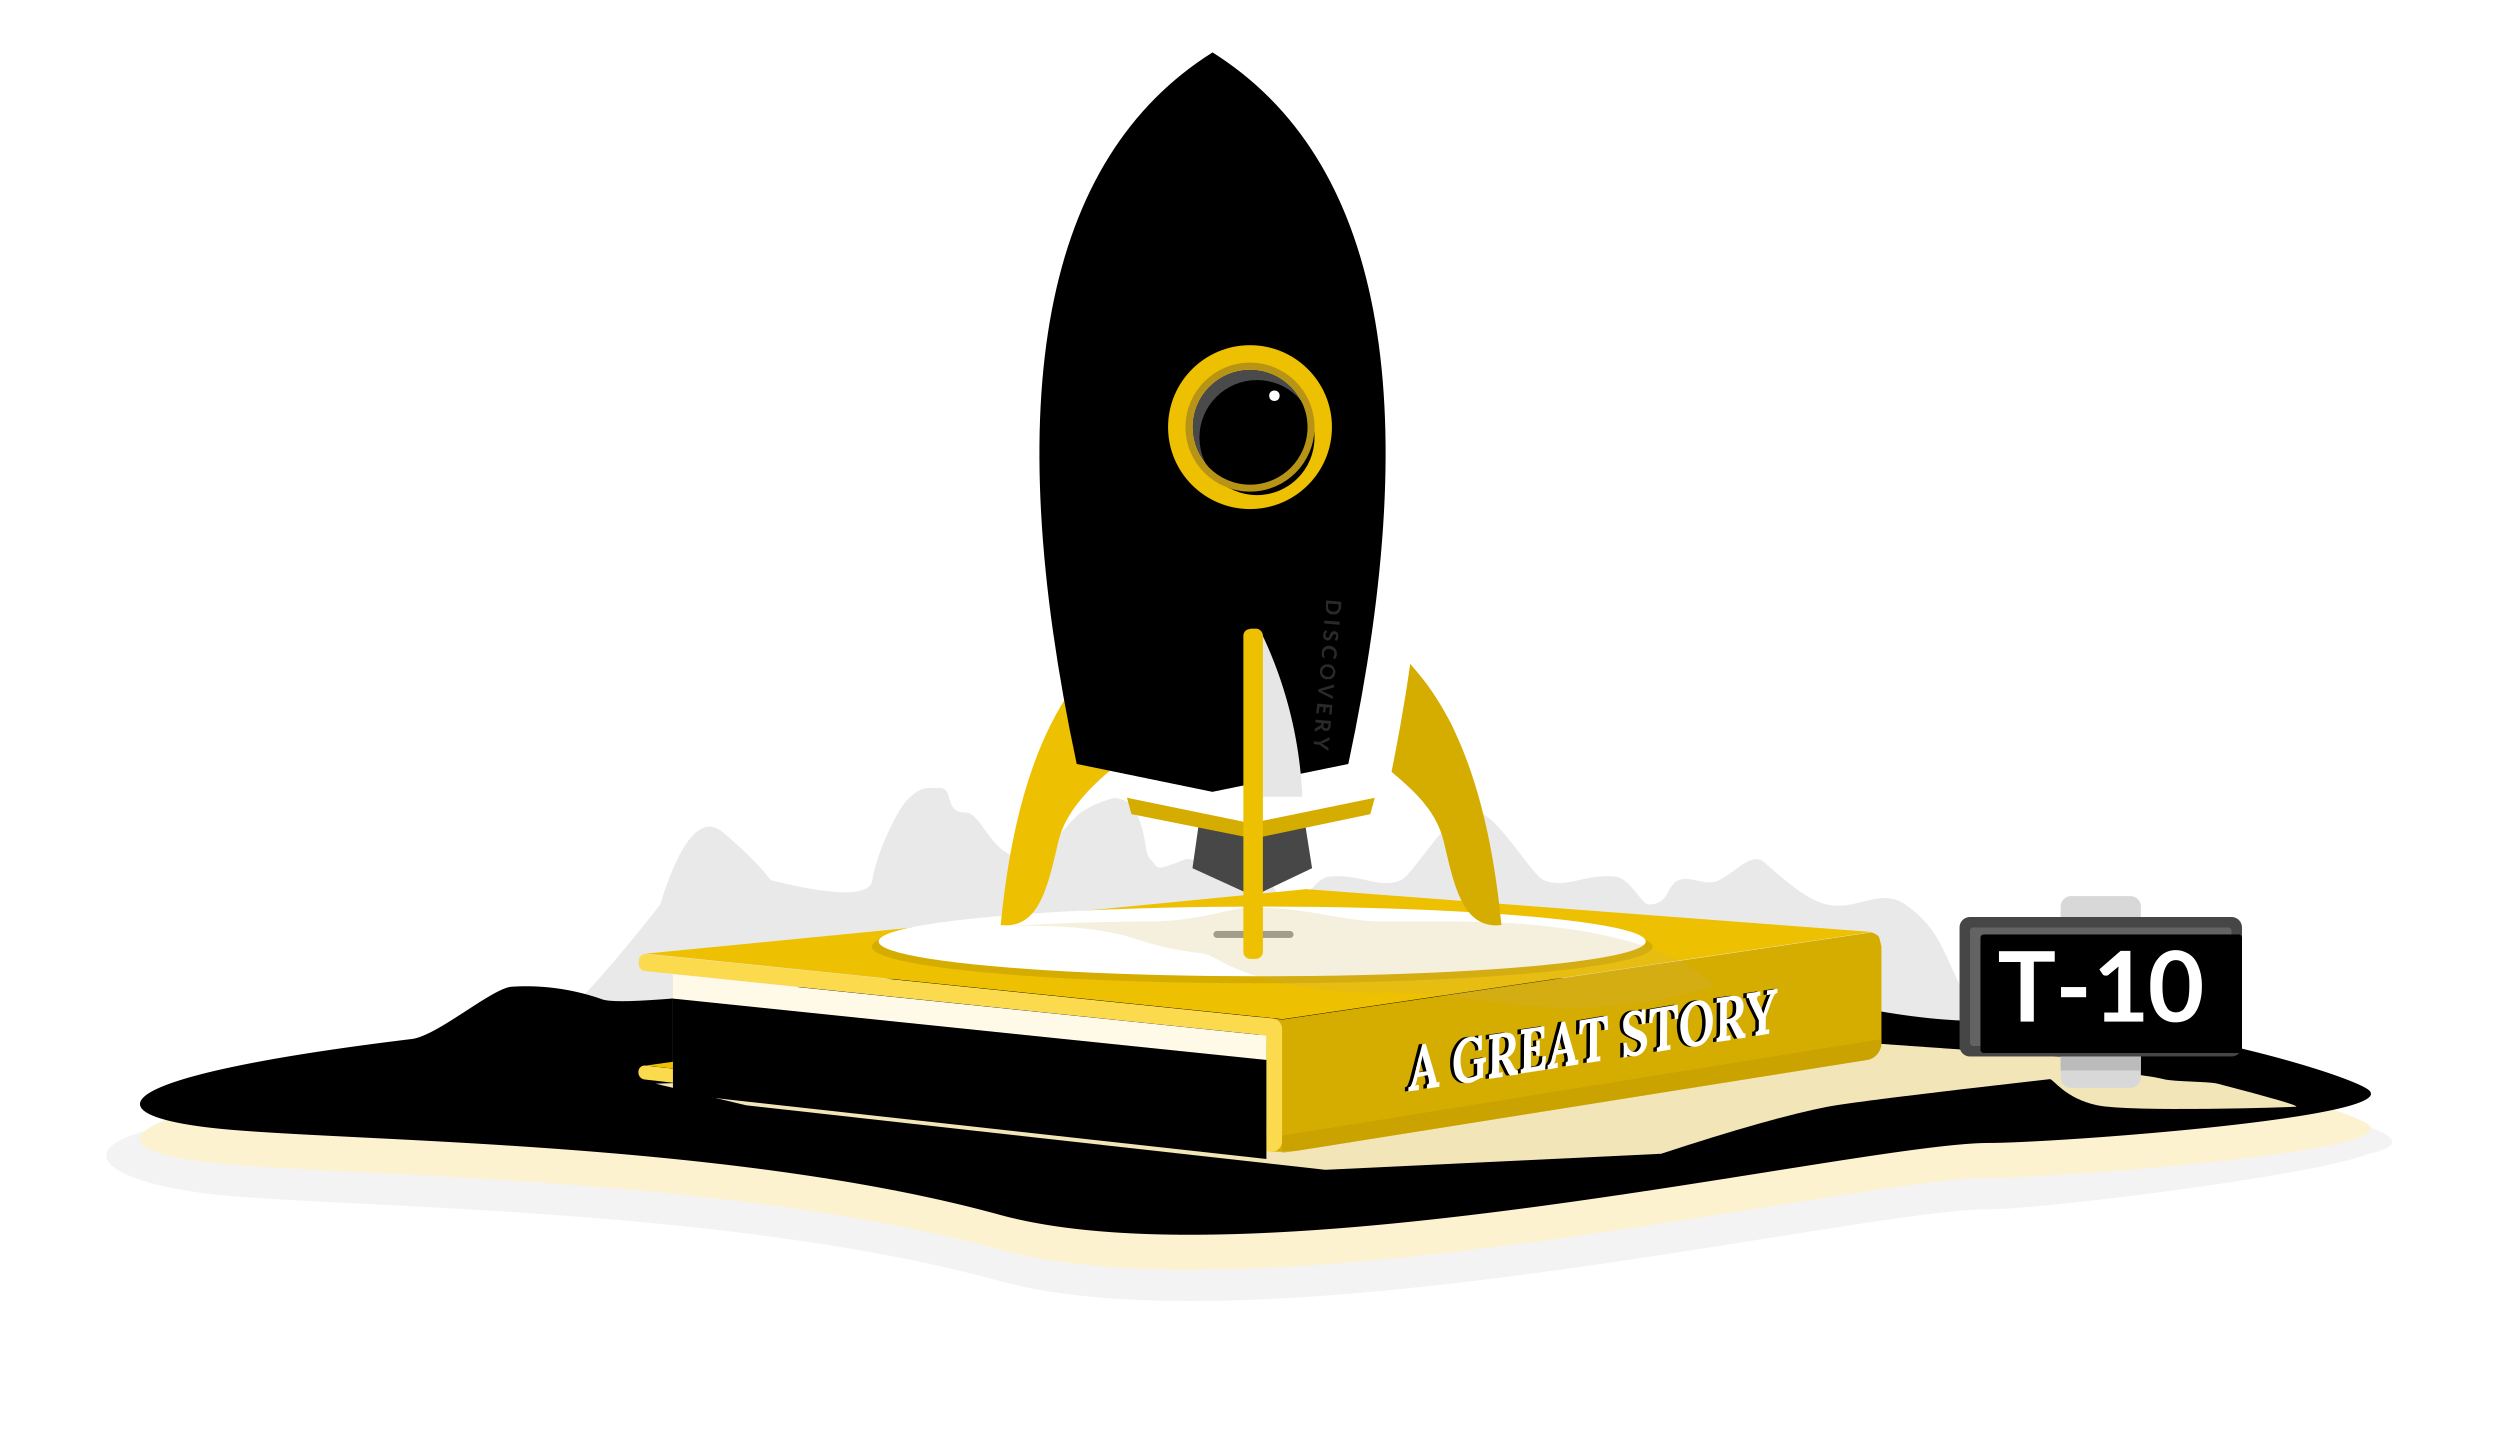 <svg width="717px" height="410px" xmlns="http://www.w3.org/2000/svg" xmlns:xlink="http://www.w3.org/1999/xlink">
  <defs>
    <path d="M475.4 269c-57.6 0-112.7-9.1-162.5-7.6-91 2.7-162.5 14.6-170.5 11.1a65.6 65.6 0 0 0-25.8-3.5c-5.9.7-21.3 14.2-28.6 15-92.1 11.2-92.8 22.5-52 26 40.9 3.5 145.8 3.8 220.7 24.4 75 20.5 246.6-20.6 283.8-20.6 18.5 0 119.4-7.3 108.7-15.3-4.4-3.2-30.6-11.7-61.9-17-21-3.6-44.3-1.4-64.1-3.5-23.9-2.5-42.8-9-47.8-9z" id="a"/>
    <filter x="-0.8%" y="-6.3%" width="101.6%" height="112.7%" filterUnits="objectBoundingBox" id="b">
      <feOffset dy="-10" in="SourceAlpha" result="shadowOffsetInner1"/>
      <feComposite in="shadowOffsetInner1" in2="SourceAlpha" operator="arithmetic" k2="-1" k3="1" result="shadowInnerInner1"/>
      <feColorMatrix values="0 0 0 0 0.951 0 0 0 0 0.898 0 0 0 0 0.719 0 0 0 1 0" in="shadowInnerInner1"/>
    </filter>
    <path id="c" d="M333.2 273v28.4L163 282.6v-27.2z"/>
    <filter x="-2.1%" y="-7.6%" width="104.1%" height="115.2%" filterUnits="objectBoundingBox" id="d">
      <feOffset dy="7" in="SourceAlpha" result="shadowOffsetInner1"/>
      <feComposite in="shadowOffsetInner1" in2="SourceAlpha" operator="arithmetic" k2="-1" k3="1" result="shadowInnerInner1"/>
      <feColorMatrix values="0 0 0 0 0.951 0 0 0 0 0.898 0 0 0 0 0.719 0 0 0 1 0" in="shadowInnerInner1"/>
    </filter>
    <path d="M49.6 0c48.5 30.5 61.5 98.5 39 204.1l-39 8V0zm0 0v212.1l-38.9-8C-11.8 98.6 1.2 30.5 49.7 0z" id="e"/>
    <filter x="-5.5%" y="-2.6%" width="111.1%" height="105.2%" filterUnits="objectBoundingBox" id="f">
      <feOffset dx="-11" dy="-9" in="SourceAlpha" result="shadowOffsetInner1"/>
      <feComposite in="shadowOffsetInner1" in2="SourceAlpha" operator="arithmetic" k2="-1" k3="1" result="shadowInnerInner1"/>
      <feColorMatrix values="0 0 0 0 0.901 0 0 0 0 0.901 0 0 0 0 0.901 0 0 0 1 0" in="shadowInnerInner1"/>
    </filter>
    <circle id="i" cx="71.5" cy="98.5" r="23.5"/>
    <filter x="-5.3%" y="-5.3%" width="114.9%" height="121.3%" filterUnits="objectBoundingBox" id="h">
      <feOffset dx="2" dy="5" in="SourceAlpha" result="shadowOffsetOuter1"/>
      <feColorMatrix values="0 0 0 0 0.902 0 0 0 0 0.902 0 0 0 0 0.902 0 0 0 1 0" in="shadowOffsetOuter1"/>
    </filter>
    <circle id="j" cx="71.5" cy="98.5" r="16.5"/>
    <filter x="-10.6%" y="-10.6%" width="121.2%" height="121.2%" filterUnits="objectBoundingBox" id="k">
      <feOffset dx="2" dy="3" in="SourceAlpha" result="shadowOffsetInner1"/>
      <feComposite in="shadowOffsetInner1" in2="SourceAlpha" operator="arithmetic" k2="-1" k3="1" result="shadowInnerInner1"/>
      <feColorMatrix values="0 0 0 0 0 0 0 0 0 0 0 0 0 0 0 0 0 0 0.5 0" in="shadowInnerInner1"/>
    </filter>
    <path d="M4 9h73c.6 0 1 .4 1 1v32c0 .6-.4 1-1 1H4a1 1 0 0 1-1-1V10c0-.6.4-1 1-1z" id="l"/>
    <filter x="-2.0%" y="-4.4%" width="104.0%" height="108.8%" filterUnits="objectBoundingBox" id="m">
      <feOffset dx="3" dy="2" in="SourceAlpha" result="shadowOffsetInner1"/>
      <feComposite in="shadowOffsetInner1" in2="SourceAlpha" operator="arithmetic" k2="-1" k3="1" result="shadowInnerInner1"/>
      <feColorMatrix values="0 0 0 0 0.267 0 0 0 0 0.267 0 0 0 0 0.267 0 0 0 0.5 0" in="shadowInnerInner1"/>
    </filter>
    <path d="M374 288.1c.3 0 .5-.2.7-.4l.3-.7.4-1.2 2.5-10 1-.2 2.8 9.4a12.7 12.7 0 0 1 .4 1.7l.8-.2v1.4l-3.6.6v-1.2c.4 0 .6-.3.6-.8l-.1-.9-.3-1-2.9.6-.2 1-.2.6-.2.8a8 8 0 0 1 1-.2v1.5l-3 .4v-1.2zm5.2-4.6l-.6-2.2c-.3-1-.5-1.7-.5-2.4l-.6 2.5-.5 2.4 2.2-.3zm12.2 3.3c-1 .1-1.7 0-2.4-.5a4.2 4.2 0 0 1-1.6-2 11 11 0 0 1 0-6.5c.4-1.1.9-2 1.6-2.8.7-.8 1.5-1.3 2.5-1.4a4 4 0 0 1 2.5.4v-.7l1-.2v4.2l-.9.2c0-1-.3-1.7-.8-2.1-.4-.5-1-.7-1.6-.6-.6.1-1.1.5-1.5 1-.4.5-.7 1.2-1 2a10.5 10.5 0 0 0 .5 6.4c.5.9 1.2 1.2 2 1a5 5 0 0 0 2-.7v-1.7-1.6l-.7.1-.3.1V280l3.5-.6v1.2l-.5.2-.3.5v4h-.4c-.2 0-.4 0-.6.2l-.8.4-1.1.6-1 .3zm5.7-2.5c.2 0 .4 0 .5-.2.2 0 .3-.2.3-.4l.1-1v-7l.1-1.6-1 .2V273l3.8-.6c1.2-.2 2.1-.1 2.8.4.6.5 1 1.4 1 2.7 0 .8-.2 1.6-.6 2.3-.4.7-1 1.2-1.8 1.7.2 0 .4.2.5.4l.5.6.6 1.1.7 1.2c.2.2.5.3.8.3v1.2l-2.2.3a2 2 0 0 1-.5-.5l-.5-1-1-2a6 6 0 0 0-.5-1l-.7.2v3.5l1-.2v1.4l-3.9.6v-1.2zm3.5-5.5c.7-.2 1.3-.5 1.6-1 .3-.4.5-1.2.5-2.1 0-1-.2-1.6-.6-1.9l-1.2-.3a1 1 0 0 0-.7.4c-.2.2-.2.6-.2 1.2v3.7h.6zm5.6 4c.3 0 .4 0 .6-.2l.3-.4v-8l.1-1.6-1 .2v-1.4l6.7-1v3.4l-.8.2c0-1-.2-1.5-.5-1.8-.3-.3-.7-.4-1.1-.3h-.5l-.5.3-.3.5-.1 1v2.7l1.6-.3-.1-1.5 1-.2v4.4l-.9.1-.1-1-.5-.4h-.7l-.3.1v4.6l1.7-.3c.5 0 .9-.3 1.2-.8.3-.5.4-1.2.4-2l1-.2-.2 4-7 1.1v-1.2zm7.7-1.3c.2 0 .4-.1.6-.4l.4-.7.3-1.2 2.6-10 1-.2 2.7 9.4a12.7 12.7 0 0 1 .4 1.7l.8-.2v1.4l-3.6.6v-1.2c.4 0 .6-.3.6-.8l-.1-.9-.3-1-2.9.6-.2 1-.1.6-.3.9a8 8 0 0 1 1-.3v1.5l-2.9.5v-1.3zm5.1-4.6l-.6-2.2-.5-2.4-.5 2.5-.6 2.4 2.2-.3zm6.1 2.8l.6-.2.3-.5v-9.6h-.5c-.6.2-1 .5-1.2 1-.3.5-.5 1.2-.5 2.2l-.8.1v-4l8-1.4.2 4-1 .2c0-1 0-1.6-.4-2a1 1 0 0 0-1.2-.6l-.6.1v10.1l1-.2v1.4l-3.9.6v-1.2zm13.9-.8h-1.2l-1.1-.5v.7l-1 .2v-4.2l.8-.1c.2 1 .4 1.6.9 2 .4.5 1 .7 1.6.6.5 0 .8-.3 1.1-.7.3-.4.5-.8.5-1.3 0-.3-.1-.7-.3-.9a2 2 0 0 0-.7-.5l-1.1-.5c-1-.4-1.8-.9-2.3-1.4-.5-.6-.7-1.5-.7-2.6 0-.5 0-1 .3-1.6a3.4 3.4 0 0 1 2.8-2.3h1.2c.4 0 .7.3 1 .5v-.8l1-.1v4.2l-.9.1a4 4 0 0 0-.7-2.1c-.4-.5-1-.6-1.6-.5-.4 0-.7.2-1 .6-.3.3-.4.7-.4 1.2s.1.9.5 1.2l1.6 1c1 .3 1.7.7 2.2 1.2.6.6.9 1.4.9 2.4 0 .7-.2 1.4-.5 2a4 4 0 0 1-3 2.2zm6.2-2.5l.6-.2.3-.5V266l-.5.1c-.6.1-1 .4-1.2 1-.3.5-.5 1.2-.5 2.2l-.9.1.1-4 8-1.4.2 4-1 .2c0-1 0-1.7-.4-2a1 1 0 0 0-1.2-.6l-.6.1v10.1l1-.3v1.4l-3.9.7v-1.2zm11.4-.4c-1 .2-2 0-2.7-.5a4.4 4.4 0 0 1-1.5-2.2 10.1 10.1 0 0 1 0-6.3c.4-1.1 1-2 1.7-2.8.7-.8 1.5-1.2 2.5-1.4 1-.2 1.9 0 2.6.6.7.5 1.2 1.2 1.5 2.2.4 1 .5 2 .5 3s-.1 2.1-.5 3.2c-.3 1-.9 2-1.6 2.8-.7.7-1.5 1.2-2.5 1.4zm.1-1.4a2 2 0 0 0 1.4-1c.4-.5.6-1.1.8-2a12 12 0 0 0-.4-6.3c-.5-1-1.1-1.3-2-1.2-.6.1-1 .5-1.4 1-.4.6-.7 1.3-.8 2a12.3 12.3 0 0 0 0 5c.2.8.5 1.4.9 2 .4.4.9.6 1.5.5zm5.7-1l.5-.3.3-.4.1-1v-7-1.6l-1 .2v-1.4l3.8-.6c1.3-.2 2.2-.1 2.9.4.6.5 1 1.4 1 2.7 0 .8-.2 1.6-.6 2.3-.4.7-1 1.2-1.8 1.7.2 0 .3.2.5.4.2.1.3.3.4.6l.7 1.1.7 1.2c.2.2.4.3.7.3v1.2l-2.2.3a2 2 0 0 1-.4-.5l-.5-1-1-2a6 6 0 0 0-.6-1l-.7.2v3.5l1.1-.2v1.4l-4 .6v-1.2zm3.5-5.6c.7-.2 1.2-.5 1.6-1 .3-.4.4-1.2.4-2.1 0-1-.1-1.6-.5-1.9-.4-.2-.8-.3-1.3-.3a1 1 0 0 0-.6.4c-.2.2-.3.6-.3 1.2v3.7h.7zm7.6 3.7l.6-.2.3-.5v-2.6l-2.4-4.8-.3-.9-.2-.7-.6.1v-1.4l3.9-.6v1.2c-.3 0-.5 0-.7.2l-.3.6.2.7 1 2a74 74 0 0 1 .7 1.7l.1-.3a41 41 0 0 0 .5-1.6l.7-2 .7-1.7-.7.2h-.3v-1.3l3-.5v1.2c-.4 0-.6.3-.9.6l-.7 1.5-1.7 4.8v3.7l1-.2v1.3l-3.9.7v-1.2z" id="o"/>
    <filter x="-2.1%" y="-4.5%" width="102.8%" height="108.9%" filterUnits="objectBoundingBox" id="n">
      <feMorphology radius="0.25" operator="dilate" in="SourceAlpha" result="shadowSpreadOuter1"/>
      <feOffset dx="-1" in="shadowSpreadOuter1" result="shadowOffsetOuter1"/>
      <feColorMatrix values="0 0 0 0 0.719 0 0 0 0 0.579 0 0 0 0 0.084 0 0 0 1 0" in="shadowOffsetOuter1"/>
    </filter>
  </defs>
  <g transform="translate(30 24)" fill="none" fill-rule="evenodd">
    <path d="M392.3 209.3l.8-.2c5-1.5 16 17.7 19.6 19.3 6.1 2.7 11.5-1.8 20.5-1 4.2.3 7.7 8 9.5 8 6.5 0 5-5.7 8.9-7 3.6-1.3 7.7 2 11.5 0 4.7-2.4 8.4-7 11.8-5.8 1.6.6 11.5 11.2 19 12.8 8.6 2 15.2-5 22.5 0 12.6 8.6 11.4 19.2 20.8 31.1 8.1 10.2 28.6 22.1 21.2 25-17.2 6.8-93.7 4.4-229.4-7.4H108a205.5 205.5 0 0 0 30.3-23.6c5.6-6 12.6-14.3 21-25 6-19.2 12-26 18.3-20.6 6.4 5.5 10.8 10 13.4 13.5 18.8 4.7 28.5 4.7 29.2 0 1-7 7-20.5 10.6-23.6 3.5-3.2 4.7-2.8 8.8-2.8 4 0 1.2 7 7 7 5.7 0 7 13.6 19.3 13.6 3.7 0 5.5-5.6 13.9-13.5a31 31 0 0 1 10.1-4.3c3 .7 4.7 1.6 5.2 2.6 4.4 8.5 2.6 12.9 5 15.2 2.3 2.4.5 3.5 9.5 0 3.4-1.3 7 3.4 11.8 5.8 3.8 2 8-1.3 11.5 0 3.9 1.3 2.4 7 8.9 7 1.8 0 5.3-7.7 9.6-8 9-.8 14.3 3.7 20.4 1 3.6-1.6 14.6-20.8 19.7-19.3l.8.2z" fill="#E9E9E9"/>
    <path d="M548.5 281H264.3A9855.9 9855.9 0 0 0 36 296.5c-53.5 5-40.8 19 0 22.5 40.9 3.5 145.8 3.8 220.7 24.4 75 20.5 246.6-20.6 283.8-20.6 15.8 0 94-9.8 108.5-15.8 23.1-5-10.4-13.7-100.5-26z" fill="#EBEBEB" opacity="0.6"/>
    <use fill="#FCF2D0" xlink:href="#a"/>
    <use fill="#000" filter="url(#b)" xlink:href="#a"/>
    <path d="M158 286.8l26 6.2 166.1 18.5 96.3-4.6c21-6.9 37-11.4 47.8-13.5 5.2-1 26.4-3.7 63.7-7.9 1-.1 4.2 5.5 13.6 7.5 9.6 2 55.2.6 57 .4 1.2-.2-7.1-2.6-22.5-6.6-2.8-.7-12.3-.5-15.5-1.3-3.8-.9-8.7-1.5-14.9-2l3.6-3.2-71-5-183.5 6-166.7 5.5z" fill="#F2E5B7"/>
    <path d="M509.6 247.7V275a5 5 0 0 1-4.2 5L342.2 306c-3 .4-6 .5-9 0l-1.4-.2v-38l6 .6 169-25c1 .4 1.7.8 2 1.2.2.4.5 1.4.8 3z" fill="#D5AC00"/>
    <path d="M153.2 251.5v1a2 2 0 0 0 1.8 2l175.5 18.2a3 3 0 0 1 2.7 3V298a3 3 0 0 1-3.4 3l-174.7-19.4a1.8 1.8 0 0 0-2 1.8v.2a2 2 0 0 0 1.8 2l179.5 20.7a3 3 0 0 0 3.3-3v-32.2a3 3 0 0 0-2.7-3l-179.6-18.5a2 2 0 0 0-2.2 2z" fill="#FCDA4E"/>
    <path fill="#EDC001" d="M333.2 273v28.4l-178-19.8 68.5-9.6z"/>
    <use fill="#FFFAE8" xlink:href="#c"/>
    <use fill="#000" filter="url(#d)" xlink:href="#c"/>
    <path fill="#EDC001" d="M344.6 231l162.2 12.3-169 25-182.6-18.8z"/>
    <path d="M505.4 280l-167.7 26.7v-5L509.6 274v1.1a5 5 0 0 1-4.2 5z" fill="#AD8C00" opacity="0.3"/>
    <ellipse fill="#D5AC00" cx="332" cy="247.5" rx="112" ry="10.5"/>
    <ellipse fill="#FFF" cx="332" cy="246" rx="110" ry="10"/>
    <rect stroke="#979797" fill="#D8D8D8" x="318.5" y="243.5" width="22" height="1" rx="0.5"/>
    <path d="M257.3 241.6c17.1-.5 30.3.8 39.4 4a88.4 88.4 0 0 0 18 3.8c4.6.6 7.4 6 29.1 9.5 21.8 3.7 18.7-.4 54.4 4.4a142 142 0 0 0 63.6-4.4c-8.7-8.9-24.9-14.7-48.5-17.3-14.8-1.6-27.3-1.3-46.5-1.3-12.1 0-20.7-4-37.6-4-7.6 0-13.8 4-31 4-11.4 0-25 .5-40.9 1.3z" fill="#CEB357" opacity="0.2"/>
    <path d="M361.4 156.3c21.8 12 34.9 40.3 39.2 85-11.3 1.3-13.6-11.7-16.6-24.2-2-8.4-9.6-17-22.6-26v-34.8z" fill="#D5AC00"/>
    <path d="M361.4 152.3a136.7 136.7 0 0 1 24.6 31c7.4 14.6-4.4 27.2-6.9 23.9-2.5-3.5-8.5-8.9-17.7-16v-38.9z" fill="#D5AC00"/>
    <path fill="#474747" d="M312 225l3-21h28l3.3 21-16.8 8z"/>
    <path fill="#D5AC00" d="M293 204l1.5 5.5 35 7 33.5-7 1.5-5.5z"/>
    <path d="M296.2 156.3c-21.8 12-34.9 40.3-39.2 85 11.3 1.3 13.6-11.7 16.6-24.2 2-8.4 9.6-17 22.6-26v-34.8z" fill="#EDC001"/>
    <g transform="translate(279.1)">
      <mask id="g" fill="#fff">
        <use xlink:href="#e"/>
      </mask>
      <use fill="#FFF" xlink:href="#e"/>
      <use fill="#000" filter="url(#f)" xlink:href="#e"/>
      <path d="M52.9 158a120.5 120.5 0 0 1 11.5 46.5H47.9l5-46.5z" fill="#E6E6E6" mask="url(#g)"/>
    </g>
    <g transform="translate(257)">
      <use fill="#000" filter="url(#h)" xlink:href="#i"/>
      <use fill="#EDC001" xlink:href="#i"/>
    </g>
    <g transform="translate(257)">
      <use fill="#4A4A4A" xlink:href="#j"/>
      <use fill="#000" filter="url(#k)" xlink:href="#j"/>
      <circle stroke="#B79416" stroke-width="2" cx="71.5" cy="98.5" r="17.5"/>
    </g>
    <path d="M328.6 156.3h1.6c1.1 0 2 1 2 2V249c0 1-.9 2-2 2h-1.6a2 2 0 0 1-2-2v-90.6c0-1.2.9-2 2-2z" fill="#EDC001"/>
    <g>
      <path d="M564 233h17a3 3 0 0 1 3 3v49a3 3 0 0 1-3 3h-17a3 3 0 0 1-3-3v-49a3 3 0 0 1 3-3z" fill="#D8D8D8"/>
      <path d="M564 251h17a3 3 0 0 1 3 3v29h-23v-29a3 3 0 0 1 3-3z" fill="#BBB"/>
      <path d="M535 239h75a3 3 0 0 1 3 3v34a3 3 0 0 1-3 3h-75a3 3 0 0 1-3-3v-34a3 3 0 0 1 3-3z" fill="#464646"/>
      <g transform="translate(532 233)">
        <use fill="#636363" xlink:href="#l"/>
        <use fill="#000" filter="url(#m)" xlink:href="#l"/>
      </g>
      <path d="M559.3 248.8v3h-6V269h-3.8v-17.1h-6.2v-3.1h16zm1.8 10.3h7.2v2.9h-7.2V259zm12.4 7.3h4v-11.8l.1-1.4-2.9 2.4a1 1 0 0 1-.4.2h-.3a1.1 1.1 0 0 1-.9-.3l-1-1.5 6.1-5.3h2.8v17.7h3.7v2.6h-11.2v-2.6zm28-7.5c0 1.7-.2 3.3-.6 4.6a9.4 9.4 0 0 1-1.5 3.2c-.7.9-1.5 1.5-2.4 1.9a7 7 0 0 1-3 .6 6.3 6.3 0 0 1-5.3-2.5c-.6-.8-1.1-2-1.5-3.2-.4-1.3-.5-2.9-.5-4.6 0-1.8.1-3.3.5-4.6.4-1.3.9-2.4 1.6-3.2a6.3 6.3 0 0 1 5.2-2.6c1.1 0 2 .2 3 .7.9.4 1.7 1 2.4 1.9.6.8 1.1 1.9 1.5 3.2.4 1.3.6 2.8.6 4.6zm-3.6 0c0-1.5 0-2.7-.3-3.7-.2-1-.5-1.7-.9-2.3-.3-.5-.7-1-1.2-1.2a3.3 3.3 0 0 0-2.9 0c-.5.3-.9.7-1.2 1.2-.4.6-.7 1.4-.9 2.3-.2 1-.3 2.2-.3 3.7 0 1.4.1 2.7.3 3.6.2 1 .5 1.7.9 2.3.3.6.7 1 1.2 1.2a3.2 3.2 0 0 0 2.9 0c.5-.2.9-.6 1.2-1.2.4-.6.7-1.3.9-2.3.2-1 .3-2.2.3-3.6z" fill="#FFF"/>
    </g>
    <path d="M352.2 152.2c-.3 0-.6 0-.9-.2a2 2 0 0 1-1-1.2v-2.6l4.4.4-.1 1.6c0 .4-.2.7-.3 1a2 2 0 0 1-1.2 1h-.9zm0-.8h.7c.2 0 .4-.2.5-.3.2 0 .3-.2.4-.4l.1-.5v-.9l-3-.2v1.4c0 .2.2.3.3.4l.4.4.7.1zm-2.4 3.4v-.8l4.4.3v.9l-4.4-.4zm3.1 4.8v-.1-.1-.2a4.6 4.6 0 0 0 .2-.3l.1-.4v-.3-.2l-.3-.1h-.2-.2l-.2.2-.2.3a15.7 15.7 0 0 1-.3.7l-.3.3a1 1 0 0 1-.8.3l-.5-.2a1.3 1.3 0 0 1-.7-.8v-.7a2 2 0 0 1 .7-1.3l.3.2v.1l.1.1v.2a4.9 4.9 0 0 0-.4.4v.4.6l.5.2h.3l.2-.3.1-.3a10.6 10.6 0 0 1 .3-.7l.3-.3.3-.2a1.3 1.3 0 0 1 1.4.4l.2.5v.6l-.1.7-.4.5-.4-.2zm-3 4.8v.1l-.3.3-.5-.7v-1c0-.2 0-.5.2-.8a2 2 0 0 1 1.2-1 2.6 2.6 0 0 1 1.8.2 2 2 0 0 1 1 1.3 2.4 2.4 0 0 1-.1 1.7 2 2 0 0 1-.5.6l-.3-.3v-.2-.1a1.7 1.7 0 0 0 .2-.4l.1-.5v-.5c0-.2-.2-.4-.3-.5l-.4-.3-.7-.2h-.6l-.5.3-.4.4-.1.5v.3a1.3 1.3 0 0 0 .1.5l.1.2v.1zm.7 6.5l-.9-.3a2 2 0 0 1-1-1.2c-.1-.3-.2-.6-.1-.9 0-.3 0-.6.2-.9a2 2 0 0 1 1.3-1l.9-.1.8.2a2 2 0 0 1 1 1.3c.2.3.2.6.2.9l-.3.9a2 2 0 0 1-1.2 1h-1zm0-.8h.7l.5-.3.3-.4.2-.6v-.6l-.3-.4-.5-.3a2 2 0 0 0-.6-.2 2 2 0 0 0-.7 0l-.5.3-.3.4-.2.6v.5l.4.5.4.3.6.2zm2 2.2v.7a.3.3 0 0 1-.2.2l-2.8.8a3.6 3.6 0 0 1-.6.1l.6.3 2.6 1.2v.1l.1.2v.6l-4.2-2.1v-.7l4.5-1.4zm-.7 8.6h-.7l.2-2h-1.2l-.1 1.4h-.7l.2-1.5-1.2-.1-.2 1.9h-.7l.3-2.8 4.3.4-.2 2.7zm-2.9 2.5l-1.7-.2v-.8l4.4.4-.1 1.3c0 .3 0 .6-.2.8 0 .2-.1.4-.3.5a1 1 0 0 1-.4.2h-.5a1.3 1.3 0 0 1-.7-.2l-.3-.3-.2-.5-.2.3-1.7 1v-.8l.1-.2.1-.1 1.5-.8h.1v-.3l.1-.3zm.6 0v1.2l.3.2.3.1c.2 0 .4 0 .5-.2.2-.1.2-.3.3-.6v-.5l-1.4-.2zm-1.2 6.2l-1.6-.2v-.8l1.7.2 2.8-1.4v.8l-.1.1-.2.1-1.5.7a3.6 3.6 0 0 1-.5.1 3.3 3.3 0 0 1 .5.3l1.4.9v.1l.1.2v.7l-2.6-1.8z" fill="#2A2A2A"/>
    <circle fill="#FFF" cx="507.842" cy="84.017" r="29.129"/>
    <circle fill="#FFF" cx="335.5" cy="89.5" r="1.5"/>
    <g transform="rotate(.3 426.9 274.3)">
      <use fill="#000" filter="url(#n)" xlink:href="#o"/>
      <use fill="#FFF" xlink:href="#o"/>
    </g>
  </g>
</svg>
